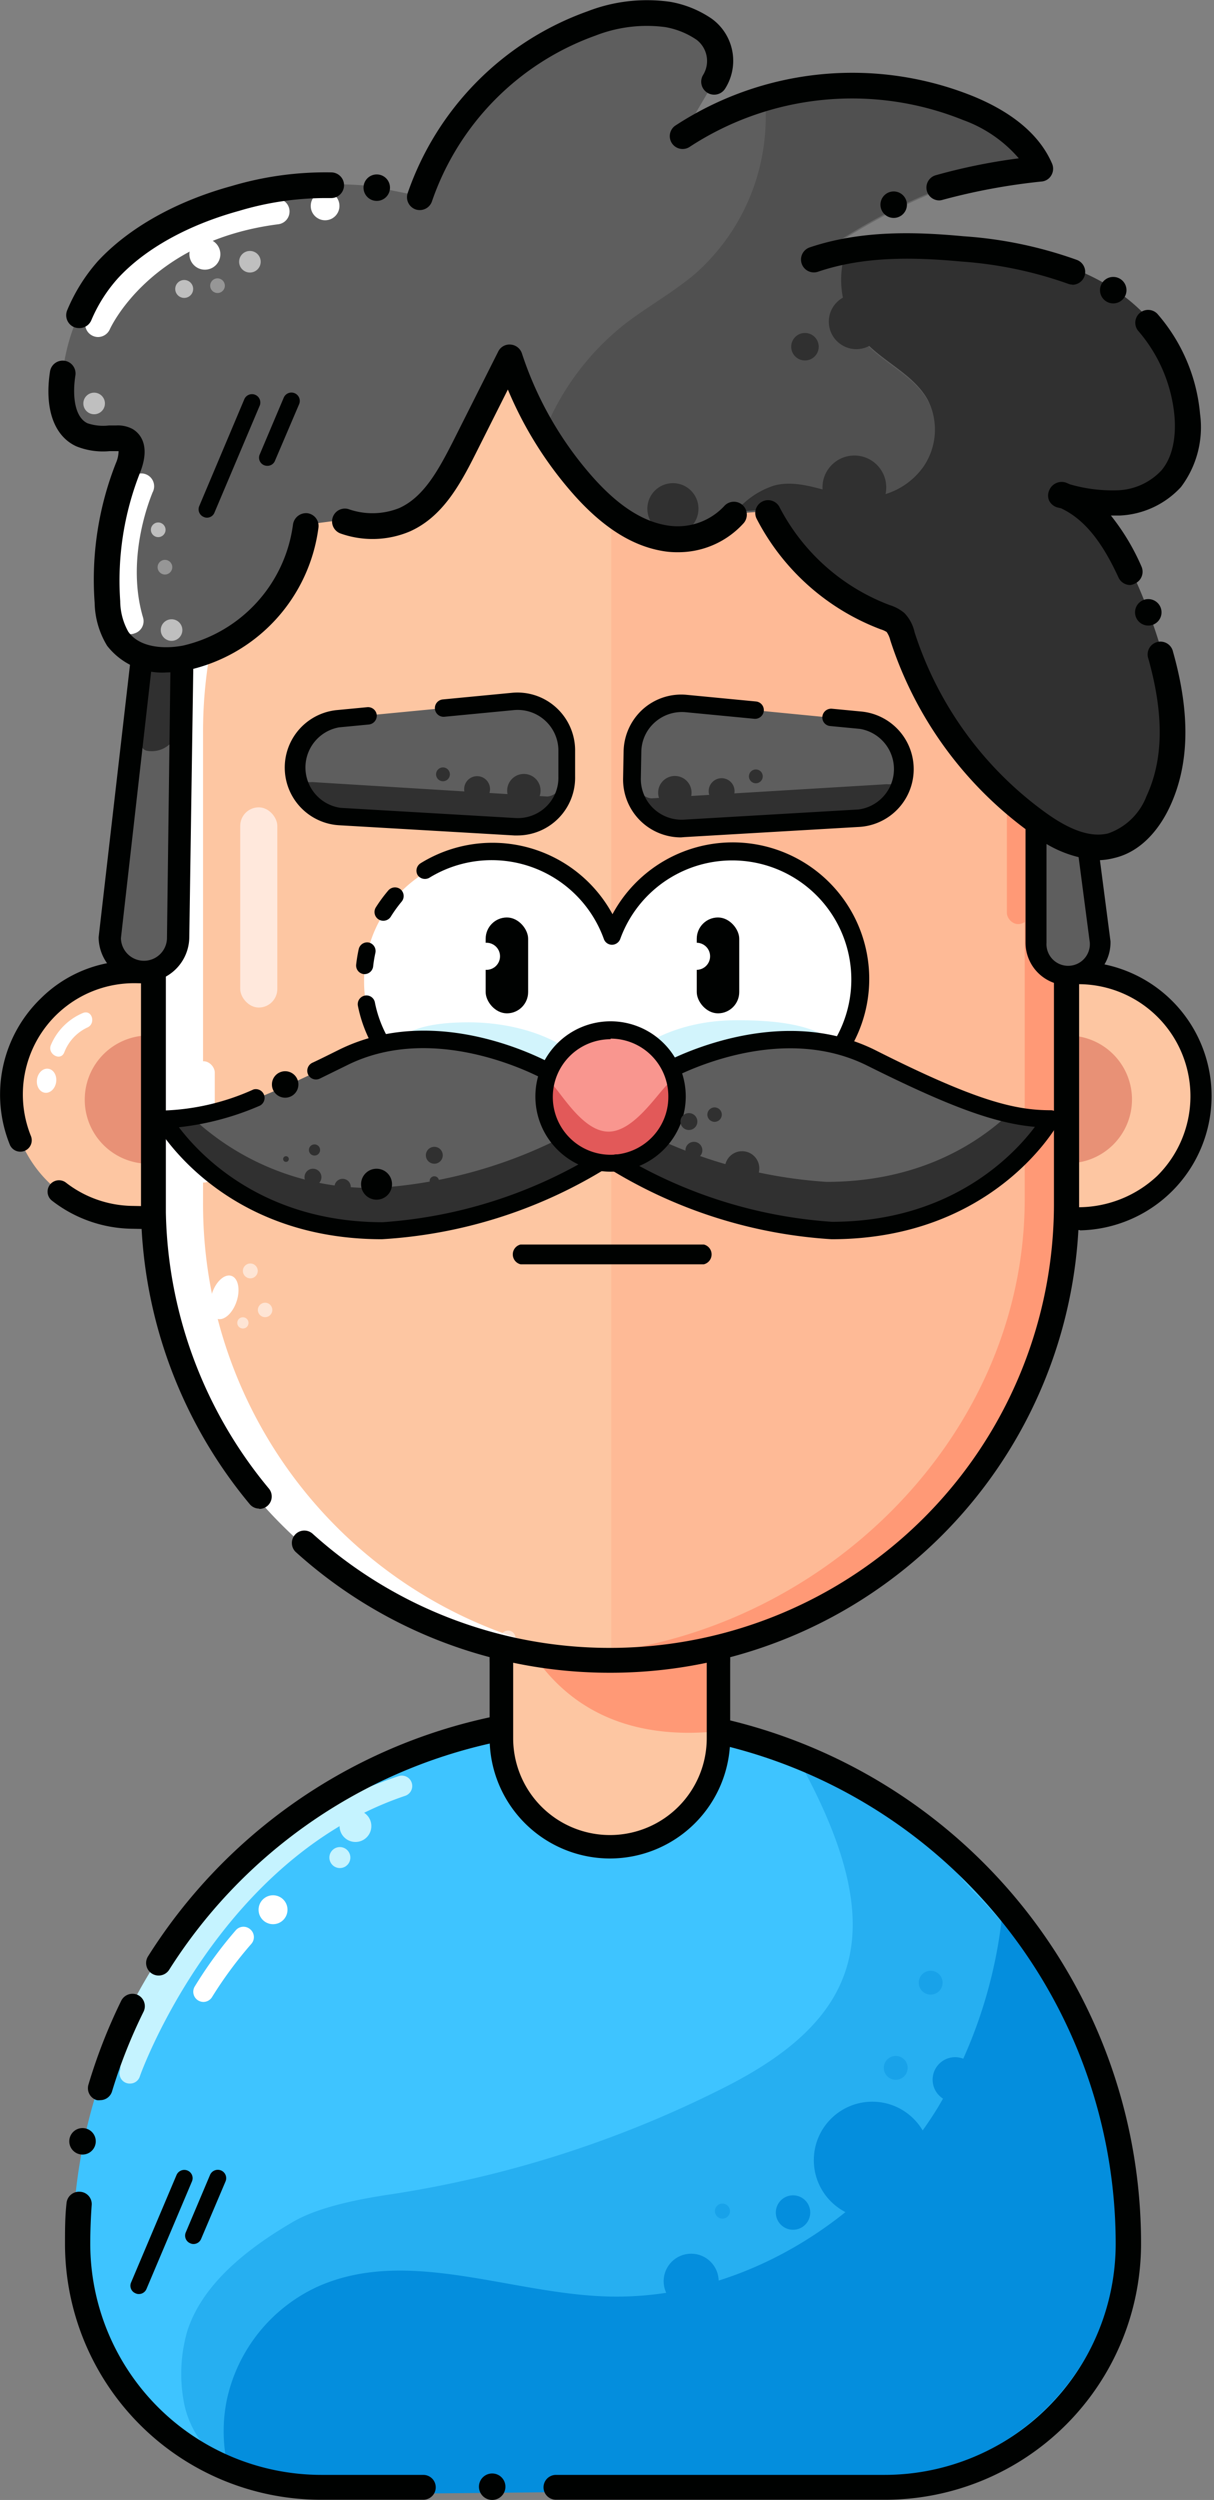 <svg xmlns="http://www.w3.org/2000/svg" viewBox="0 0 119.16 245.37"><rect x="0" y="0" width="119.16" height="245.37" fill="#808080" stroke="none"/><defs><style>.cls-1{fill:#3ec4ff;}.cls-2,.cls-4{fill:#048edd;}.cls-2{opacity:0.4;}.cls-3{fill:#c5f3ff;}.cls-5{fill:#000201;}.cls-11,.cls-19,.cls-20,.cls-6{fill:#fff;}.cls-7{fill:#fdc6a2;}.cls-10,.cls-8{fill:#ff9976;}.cls-9{fill:#e89176;}.cls-10{opacity:0.25;}.cls-11{opacity:0.55;isolation:isolate;}.cls-12{fill:#ffe8dc;}.cls-13{fill:#d2f4fc;}.cls-14{fill:#5e5e5e;}.cls-15,.cls-18{fill:#303030;}.cls-16{fill:#f9968f;}.cls-17{fill:#e25959;}.cls-18{opacity:0.29;}.cls-19{opacity:0.6;}.cls-20{opacity:0.35;}</style></defs><title>Asset 10</title><g id="Layer_2" data-name="Layer 2"><g id="Layer_1-2" data-name="Layer 1"><path class="cls-1" d="M58.7,169.14h0a51.57,51.57,0,0,1,51.57,51.57v0a23.89,23.89,0,0,1-23.89,23.89H31A23.89,23.89,0,0,1,7.14,220.71v0A51.57,51.57,0,0,1,58.7,169.14Z"/><path class="cls-2" d="M70.87,205c13.68-6.83,16.86-15.49,7.4-32.44,0,0,10.55,5.71,10.59,5.69,2.7,1.83,4.49,5.21,6.81,7.53a51.43,51.43,0,0,1,15.1,36.47c0,6.59-2.91,11.06-7.24,15.39s-7.73,5.3-16.21,6.75H32c-4.41.09-4.66-.56-7-1.22A9.46,9.46,0,0,1,18,235.5a15.07,15.07,0,0,1,.4-6.76c1.45-4.43,5.58-7.88,10.37-10.67,2.24-1.3,5.64-2.1,9.34-2.66A108.79,108.79,0,0,0,70.87,205Z"/><path class="cls-3" d="M12.8,204.5a1,1,0,0,1-1-1.36c.07-.2-.33-3.31.51-5.16a55.85,55.85,0,0,1,6.48-10.25c4.37-5.71,11.67-10.48,20.33-13.4a1,1,0,1,1,.65,1.93c-18.38,6.19-26,27.34-26.05,27.56A1,1,0,0,1,12.8,204.5Z"/><path class="cls-4" d="M109.82,219.36a23.9,23.9,0,0,1-23.9,23.88h-28l-2.06,1.35-14.43.15-1.93-1.5H30.55a24.33,24.33,0,0,1-8.27-1.46,15.42,15.42,0,0,1,0-6.31,15.91,15.91,0,0,1,8.82-11c8.63-3.92,18.52.49,28,.91,13.19.6,26-7.22,32.93-18.49a46.54,46.54,0,0,0,6.43-19.84A51.29,51.29,0,0,1,109.82,219.36Z"/><path class="cls-5" d="M41.55,245.35H31.49A25.13,25.13,0,0,1,6.38,220.24c0-1.34,0-2.68.15-4a1.23,1.23,0,0,1,1.31-1.12A1.21,1.21,0,0,1,9,216.43c-.09,1.26-.14,2.53-.14,3.81a22.7,22.7,0,0,0,22.67,22.67H41.55a1.22,1.22,0,1,1,0,2.44Z"/><path class="cls-5" d="M86.85,245.35H54.57a1.22,1.22,0,0,1,0-2.44H86.85a22.69,22.69,0,0,0,22.66-22.67,50.35,50.35,0,0,0-92.91-26.9A1.22,1.22,0,1,1,14.54,192,52.8,52.8,0,0,1,112,220.24,25.14,25.14,0,0,1,86.85,245.35Z"/><circle class="cls-4" cx="85.62" cy="212.02" r="5.74"/><circle class="cls-4" cx="77.84" cy="217.16" r="1.69"/><path class="cls-5" d="M13.62,225.16a.7.7,0,0,1-.31-.07.8.8,0,0,1-.45-1.05v0l4.47-10.57a.83.83,0,0,1,1.08-.43.81.81,0,0,1,.43,1.07l-4.47,10.57A.81.81,0,0,1,13.62,225.16Z"/><path class="cls-5" d="M19,220.25a.71.71,0,0,1-.32-.07.81.81,0,0,1-.45-1.06v0l2.39-5.66a.83.83,0,0,1,1.08-.43.82.82,0,0,1,.44,1.07l-2.4,5.65A.81.81,0,0,1,19,220.25Z"/><path class="cls-6" d="M20,196.49a1,1,0,0,1-.87-1.54,41.1,41.1,0,0,1,4-5.48,1,1,0,0,1,1.43-.11,1,1,0,0,1,.11,1.43A40.13,40.13,0,0,0,20.82,196,1,1,0,0,1,20,196.49Z"/><circle class="cls-6" cx="26.8" cy="187.44" r="1.42"/><rect class="cls-7" x="49.22" y="152.56" width="21.3" height="28.7" rx="10.65"/><path class="cls-8" d="M70.14,160.09v7.4a9.76,9.76,0,0,1-.31,2.49c-11.28.91-17.52-5-20.34-13.52a10.23,10.23,0,0,1,2.15-3.56,10.64,10.64,0,0,1,18.5,7.19Z"/><path class="cls-5" d="M59.87,182.41a11.82,11.82,0,0,1-11.81-11.8v-7.4a11.81,11.81,0,1,1,23.61,0v7.4A11.81,11.81,0,0,1,59.87,182.41Zm0-28.7a9.51,9.51,0,0,0-9.5,9.5v7.4a9.5,9.5,0,0,0,19,0v-7.4A9.51,9.51,0,0,0,59.87,153.71Z"/><circle class="cls-3" cx="34.89" cy="179.23" r="1.56"/><circle class="cls-3" cx="33.36" cy="182.32" r="1.03"/><path class="cls-7" d="M13.37,95.38l5.1.1a12.08,12.08,0,0,1,11.82,12.28h0a12,12,0,0,1-12.23,11.82h0l-5.1-.1A12.11,12.11,0,0,1,1.12,107.2h0A12,12,0,0,1,13.37,95.37h0Z"/><path class="cls-5" d="M18.27,120.7H18l-5.11-.1a13.05,13.05,0,0,1-7.82-2.78,1.12,1.12,0,0,1,1.37-1.77,10.88,10.88,0,0,0,6.5,2.31l5.1.1h.19a10.93,10.93,0,0,0,.18-21.86l-5.1-.1h-.16A10.92,10.92,0,0,0,3.05,111.54a1.12,1.12,0,0,1-2.07.85A13.13,13.13,0,0,1,4,98a12.69,12.69,0,0,1,9.37-3.69h.13l5,.09a13.25,13.25,0,0,1,12.92,13.41A13.16,13.16,0,0,1,18.27,120.7Z"/><path class="cls-9" d="M14.71,101.63l2.65.06a6.29,6.29,0,0,1,6.14,6.4h0a6.3,6.3,0,0,1-6.39,6.13l-2.65,0a6.28,6.28,0,0,1-6.14-6.39h0A6.29,6.29,0,0,1,14.71,101.63Z"/><path class="cls-6" d="M6.31,103.29a4.45,4.45,0,0,1,2.24-2.43c.88-.35.52-1.79-.4-1.44A5.89,5.89,0,0,0,5,102.56c-.38.87.91,1.63,1.29.77Z"/><ellipse class="cls-6" cx="4.58" cy="106.07" rx="1.19" ry="0.95" transform="translate(-101.03 95.11) rotate(-81.6)"/><path class="cls-7" d="M101.07,95.38l5.1.1A12.09,12.09,0,0,1,118,107.78h0a12,12,0,0,1-12.23,11.82h0l-5.1-.1a12.1,12.1,0,0,1-11.84-12.28h0a12,12,0,0,1,12.23-11.82h0Z"/><path class="cls-5" d="M106,120.73h-.23l-5.15-.1a13.25,13.25,0,0,1-12.93-13.41,13.16,13.16,0,0,1,13.11-12.93c.08,0,.14,0,.27,0l5.1.1a13.19,13.19,0,0,1-.17,26.37Zm-5.16-24.2a10.93,10.93,0,0,0-.17,21.86l5.1.1a11.32,11.32,0,0,0,7.81-3.07,11,11,0,0,0-7.45-18.82l-4.84-.09a1.14,1.14,0,0,1-.26,0Z"/><path class="cls-9" d="M102.32,101.64l2.66,0a6.28,6.28,0,0,1,6.13,6.39h0a6.26,6.26,0,0,1-6.38,6.14l-2.65,0a6.29,6.29,0,0,1-6.14-6.39h0A6.28,6.28,0,0,1,102.32,101.64Z"/><path class="cls-7" d="M90.26,38.67c.52.45,1,.93,1.47,1.4a44.65,44.65,0,0,1,13.12,31.71V118a44.8,44.8,0,0,1-89.6,1V71.78A44.7,44.7,0,0,1,29.82,38.69C44.71,25.08,75.33,25.17,90.26,38.67Z"/><path class="cls-10" d="M104.84,72.15v46.23a44.81,44.81,0,0,1-44.65,45H60V28.88c11.38,0,22.75,3.38,30.22,10.14.53.46,1,.94,1.46,1.42A44.65,44.65,0,0,1,104.84,72.15Z"/><circle class="cls-11" cx="42.19" cy="158.09" r="0.55"/><circle class="cls-11" cx="49.87" cy="160.77" r="0.73"/><ellipse class="cls-6" cx="22.01" cy="127.33" rx="2.22" ry="1.27" transform="translate(-105.77 108.16) rotate(-71.66)"/><circle class="cls-11" cx="26.02" cy="128.57" r="0.71"/><path class="cls-11" d="M23.84,129.29a.55.55,0,0,1,.55.55.54.54,0,0,1-.55.55.55.55,0,0,1-.55-.55.55.55,0,0,1,.55-.55Z"/><circle class="cls-11" cx="24.57" cy="124.74" r="0.73"/><ellipse class="cls-6" cx="90.91" cy="106.89" rx="1.19" ry="0.95" transform="translate(-28.12 181.21) rotate(-81.6)"/><path class="cls-8" d="M104.9,71.31v46.22a44.81,44.81,0,0,1-44.66,45c-1.1,0-2.2,0-3.29-.11,23.32-1.66,43.7-21.12,43.63-44.85V71.31c0-11.89-6.75-23.3-15.16-31.71-.49-.48-1-1-1.47-1.39-6.81-6.15-16.84-9.51-27.16-10.07,12.43-.71,25.33,2.67,33.51,10.07.52.44,1,.91,1.46,1.39A44.73,44.73,0,0,1,104.9,71.31Z"/><path class="cls-6" d="M62.1,162.94c-.8.05-1.62.07-2.44.07C34.92,162.94,14.92,142.8,15,120V73.77c0-13.83,4.72-25.24,13.14-33.65.49-.48.94-.95,1.46-1.4,8-7.25,20.54-10.62,32.73-10.1-10.53.45-20.86,3.82-27.79,10.1-.52.45-1,.92-1.46,1.4A44.73,44.73,0,0,0,19.93,71.83v46.22A44.83,44.83,0,0,0,62.1,162.94Z"/><path class="cls-5" d="M25.45,148.07a1.22,1.22,0,0,1-.94-.44A46.13,46.13,0,0,1,13.84,119V93.21a1.22,1.22,0,0,1,2.44,0V119a43.67,43.67,0,0,0,10.11,27.1,1.22,1.22,0,0,1-.94,2Z"/><path class="cls-5" d="M59.86,164.18a45.94,45.94,0,0,1-30.81-11.83,1.22,1.22,0,1,1,1.64-1.81,43.5,43.5,0,0,0,29.17,11.2H60A43.58,43.58,0,0,0,103.45,118V71.78A43.71,43.71,0,0,0,90.68,40.94l-.34-.34c-.34-.34-.68-.68-1.06-1C74.62,26.34,45,26.35,30.46,39.59A43.61,43.61,0,0,0,16.28,71.78,1.21,1.21,0,0,1,15.07,73h0a1.22,1.22,0,0,1-1.22-1.21,46,46,0,0,1,15-34c15.29-14,46.63-14,62.08,0,.4.35.78.72,1.16,1.1l.34.34a46.21,46.21,0,0,1,13.49,32.59V118A46,46,0,0,1,60,164.18Z"/><path class="cls-5" d="M15.06,84.84a1.22,1.22,0,0,1-1.22-1.22v-5a1.22,1.22,0,0,1,2.44,0v5A1.21,1.21,0,0,1,15.06,84.84Z"/><rect class="cls-6" x="18.87" y="104.16" width="2.21" height="11.91" rx="1.1"/><rect class="cls-8" x="98.83" y="78.79" width="2.21" height="11.91" rx="1.1"/><rect class="cls-12" x="23.58" y="79.24" width="3.64" height="19.65" rx="1.82"/><path class="cls-6" d="M84.42,96.34a12.54,12.54,0,0,1-24.33,4.27,12.55,12.55,0,1,1,0-8.53,12.54,12.54,0,0,1,24.33,4.26Z"/><path class="cls-13" d="M84.57,108.35c0,6.93-5.76.54-12.69.54-5.43,0-11.79,1.86-13.53-3-1.76,4.84-4.64,3-10.07,3-6.93,0-11.7,7.52-11.7.6S39,100.34,46,100.34c5.43,0,11.52,2.12,13.27,7,1.74-4.83,7.46-7.2,12.89-7.2C79.05,100.09,84.57,101.42,84.57,108.35Z"/><path class="cls-5" d="M37.62,90.37a.84.84,0,0,1-.46-.13.86.86,0,0,1-.27-1.18,14.67,14.67,0,0,1,1.23-1.67.87.87,0,0,1,1.21-.09.86.86,0,0,1,.08,1.21A13.38,13.38,0,0,0,38.34,90,.85.85,0,0,1,37.62,90.37Z"/><path class="cls-5" d="M35.81,95.61h-.09a.85.85,0,0,1-.76-.94,14.86,14.86,0,0,1,.25-1.51.85.85,0,0,1,1-.65.86.86,0,0,1,.64,1,12.11,12.11,0,0,0-.22,1.32A.86.86,0,0,1,35.81,95.61Z"/><path class="cls-5" d="M71.88,109.53c-3.92,0-9.2-.55-11.8-4.91-2.6,4.36-7.88,4.91-11.8,4.91A13.43,13.43,0,0,1,35.13,98.72a.86.86,0,0,1,.67-1,.84.84,0,0,1,1,.68,11.71,11.71,0,0,0,11.47,9.43c6.23,0,9.62-1.69,11-5.49a.85.85,0,0,1,.8-.57h0a.86.86,0,0,1,.81.57c1.37,3.8,4.76,5.49,11,5.49a11.69,11.69,0,1,0-11-15.67.88.88,0,0,1-.81.57h0a.85.85,0,0,1-.8-.57,11.7,11.7,0,0,0-17.14-6A.87.87,0,0,1,41,85.9a.86.86,0,0,1,.28-1.17,13.4,13.4,0,0,1,18.84,5,13.4,13.4,0,1,1,11.8,19.75Z"/><rect class="cls-5" x="47.67" y="90.05" width="4.17" height="9.41" rx="2.09"/><rect class="cls-5" x="68.39" y="90.05" width="4.17" height="9.41" rx="2.09"/><circle class="cls-6" cx="68.37" cy="93.86" r="1.33"/><circle class="cls-6" cx="47.75" cy="93.86" r="1.33"/><path class="cls-14" d="M65.13,104.81S76,98.56,85.52,103.33s13.72,6,17.62,6c0,0-6.07,11-21.52,11a46.53,46.53,0,0,1-21.09-6.62"/><path class="cls-14" d="M50.54,81.13l-17.16-1a4.83,4.83,0,0,1-4.54-4.73h0A4.82,4.82,0,0,1,33.2,70.5l17.12-1.65a4.82,4.82,0,0,1,5.28,4.71l0,2.67A4.83,4.83,0,0,1,50.54,81.13Z"/><path class="cls-15" d="M50.54,81.13l-17.16-1a4.83,4.83,0,0,1-4.54-4.73h0c0-2.51-.71,1.6,1.8,1.36l23.09,1.42c2.79-.27,1.82-7.41,1.87-4.6l0,2.67A4.83,4.83,0,0,1,50.54,81.13Z"/><path class="cls-5" d="M50.82,82h-.33L33.32,81a5.67,5.67,0,0,1-.2-11.31l2.93-.28a.86.86,0,0,1,.93.76.87.87,0,0,1-.77.94l-2.93.28a4,4,0,0,0,.15,7.9l17.16,1a4,4,0,0,0,3-1.1,3.93,3.93,0,0,0,1.22-2.94l0-2.66A4,4,0,0,0,50.4,69.7l-6.78.65a.85.85,0,0,1-.16-1.7L50.24,68a5.63,5.63,0,0,1,4.31,1.41,5.7,5.7,0,0,1,1.9,4.14l0,2.66A5.67,5.67,0,0,1,50.82,82Z"/><circle class="cls-15" cx="46.83" cy="77.45" r="1.27"/><circle class="cls-15" cx="43.48" cy="76" r="0.68"/><circle class="cls-15" cx="51.42" cy="77.6" r="1.64"/><path class="cls-14" d="M67.12,81.33l17.17-1a4.82,4.82,0,0,0,4.53-4.72h0a4.82,4.82,0,0,0-4.36-4.89L67.35,69.05a4.83,4.83,0,0,0-5.29,4.71l0,2.67A4.82,4.82,0,0,0,67.12,81.33Z"/><path class="cls-15" d="M67.12,81.33l17.17-1a4.82,4.82,0,0,0,4.53-4.72h0c.05-2.52.71,1.6-1.79,1.36L63.94,78.36c-2.8-.27-1.82-7.41-1.88-4.6l0,2.67A4.82,4.82,0,0,0,67.12,81.33Z"/><path class="cls-5" d="M66.84,82.19a5.68,5.68,0,0,1-5.68-5.78l.05-2.67a5.72,5.72,0,0,1,1.89-4.13,5.65,5.65,0,0,1,4.33-1.41l6.77.65a.85.85,0,0,1,.77.93.86.86,0,0,1-.93.77l-6.77-.65a4,4,0,0,0-3,1,3.92,3.92,0,0,0-1.32,2.88l-.05,2.67a4,4,0,0,0,4.2,4l17.17-1a4,4,0,0,0,.14-7.91l-2.93-.28a.84.84,0,0,1-.76-.93.87.87,0,0,1,.93-.77l2.92.28a5.68,5.68,0,0,1-.2,11.32l-17.17,1Z"/><circle class="cls-15" cx="70.83" cy="77.65" r="1.27"/><circle class="cls-15" cx="74.19" cy="76.2" r="0.68"/><circle class="cls-15" cx="66.24" cy="77.8" r="1.64"/><path class="cls-14" d="M54,105.42s-10.85-6.25-20.39-1.48-13.72,6-17.62,6c0,0,6.07,11,21.52,11a46.53,46.53,0,0,0,21.09-6.62"/><path class="cls-15" d="M56.35,111l1.72,3.33A46.56,46.56,0,0,1,37,120.89c-15.44,0-21.52-11-21.52-11a17.62,17.62,0,0,0,3.28-.3,25.63,25.63,0,0,0,18.24,7A46.41,46.41,0,0,0,56.35,111Z"/><path class="cls-15" d="M102.67,109.31s-6.08,11-21.55,11A46.54,46.54,0,0,1,60,113.65l1.72-3.31A46.66,46.66,0,0,0,81.12,116c9.13,0,15-3.81,18.27-7A17.54,17.54,0,0,0,102.67,109.31Z"/><path class="cls-5" d="M37.49,121.63c-15.79,0-22-10.94-22.29-11.41a.84.84,0,0,1,0-.84A.86.86,0,0,1,16,109a23.17,23.17,0,0,0,8.88-2.07.86.86,0,0,1,.63,1.59,27.41,27.41,0,0,1-7.95,2.12c2.09,2.76,8.28,9.32,20,9.32a46.28,46.28,0,0,0,20.64-6.49.85.85,0,1,1,.9,1.45A47.19,47.19,0,0,1,37.49,121.63Z"/><path class="cls-5" d="M54,106.15a.8.8,0,0,1-.42-.11c-.11-.06-10.59-6-19.59-1.45l-2.61,1.28a.86.86,0,0,1-1.14-.41.87.87,0,0,1,.4-1.14c.82-.38,1.67-.81,2.58-1.26,9.85-4.92,20.75,1.23,21.21,1.5a.85.85,0,0,1-.43,1.59Z"/><circle class="cls-16" cx="59.93" cy="106.96" r="6.52"/><path class="cls-17" d="M66.45,107a6.53,6.53,0,1,1-13.05,0c0-3.6,2.73,4.07,6.33,4.07S66.45,103.36,66.45,107Z"/><path class="cls-5" d="M59.93,115a7.38,7.38,0,1,1,7.38-7.38A7.39,7.39,0,0,1,59.93,115Zm0-13a5.67,5.67,0,1,0,5.67,5.67A5.67,5.67,0,0,0,59.93,101.94Z"/><path class="cls-5" d="M81.62,121.63a47.17,47.17,0,0,1-21.54-6.75.85.85,0,1,1,.9-1.45,46.29,46.29,0,0,0,20.66,6.49c11.71,0,17.87-6.56,19.94-9.32-3.94-.34-8.42-2-16.44-6-7.13-3.57-15.1-.66-18.2.76a.86.86,0,1,1-.71-1.56c3.32-1.52,11.89-4.62,19.68-.73,9.91,5,13.71,5.9,17.24,5.9a.85.85,0,0,1,.74,1.26C103.63,110.69,97.39,121.63,81.62,121.63Z"/><path class="cls-14" d="M14.13,95.31h0A3.35,3.35,0,0,1,10.78,92l3.27-25.74c0-1.85-1.77-2.76.08-2.76h0a3.35,3.35,0,0,1,3.35,3.36V92A3.35,3.35,0,0,1,14.13,95.31Z"/><path class="cls-15" d="M14.9,73.73h0c-1.42,0-.92-.82-.92-2.25l1.11-19.34c0-1.42-1.61-2.92-.19-2.92h0a2.58,2.58,0,0,1,2.58,2.58V71.15A2.58,2.58,0,0,1,14.9,73.73Z"/><path class="cls-5" d="M14.13,96.41A4.46,4.46,0,0,1,9.68,92l3.19-27.71a1.4,1.4,0,0,1-.68-1.2,1.48,1.48,0,0,1,1.46-1.45,1.41,1.41,0,0,1,1.19.67c.31-.07.6-.16.88-.25a2.73,2.73,0,0,1,2.52,0A2,2,0,0,1,19,63.69L18.58,92A4.46,4.46,0,0,1,14.13,96.41ZM15,64.47,11.87,92.08A2.26,2.26,0,0,0,16.39,92l.36-28-.37.11A10.35,10.35,0,0,1,15,64.47Z"/><path class="cls-14" d="M104.84,95.68h0A3.16,3.16,0,0,0,108,92.52l-3.09-23.65c0-1.75,1.67-3.16-.07-3.16h0a3.15,3.15,0,0,0-3.15,3.16V92.52A3.15,3.15,0,0,0,104.84,95.68Z"/><path class="cls-5" d="M104.84,96.71a4.19,4.19,0,0,1-4.18-4.19V68.87a4.19,4.19,0,0,1,4.18-4.19,1.85,1.85,0,0,1,1.59.68,2.12,2.12,0,0,1-.11,2.07,4.1,4.1,0,0,0-.38,1.44L109,92.39A4.21,4.21,0,0,1,104.84,96.71Zm-.5-29.87a2.08,2.08,0,0,0-1.62,2V92.52a2.13,2.13,0,1,0,4.25,0L103.89,69A5.57,5.57,0,0,1,104.34,66.84Z"/><path class="cls-14" d="M102.11,16.45c3.16,0-4.14-4.75-7.06-5.95A30.57,30.57,0,0,0,67,13.28l4.57-7.77a8.14,8.14,0,0,0-6-4.21,15.09,15.09,0,0,0-7.48.88A27.58,27.58,0,0,0,41.2,19.24l-5-1A37.62,37.62,0,0,0,23.1,19.35c-4.56,1.26-9.34,3.52-12.53,7A19.37,19.37,0,0,0,6.16,36.55c-.35,2.23-.16,5,1.88,6a7.73,7.73,0,0,0,3.36.33,1.85,1.85,0,0,1,.93.18c.87.49.58,1.8.21,2.73a29.73,29.73,0,0,0-2,13.13,7.12,7.12,0,0,0,1,3.62c1.39,2,4.27,2.34,6.67,1.88A15.31,15.31,0,0,0,30,51.5L33.8,51a8.16,8.16,0,0,0,5.92-.15c2.84-1.28,4.44-4.26,5.84-7L50,35a35.63,35.63,0,0,0,7.08,12.47c2.15,2.46,4.82,4.7,8,5.28A7.52,7.52,0,0,0,72,50.41l3.34-.23A21.47,21.47,0,0,0,86.89,60.45a3,3,0,0,1,1,.53,2.94,2.94,0,0,1,.7,1.37,36.45,36.45,0,0,0,13.49,18.41c2,1.46,4.55,2.74,7,2.14,2.11-.52,3.66-2.37,4.59-4.34,2.75-5.88,1.06-12.83-1.26-18.89-1.72-4.47-4.17-9.21-8.64-10.93l.3-.28a17.46,17.46,0,0,0,5.73.76A7.4,7.4,0,0,0,115,46.86a8.48,8.48,0,0,0,1.57-6.26A16,16,0,0,0,112,30.8c-4.49-4.52-11.19-5.91-17.53-6.5-4.89-.45-9.93-.53-14.59,1C79.88,25.33,91.66,16.46,102.11,16.45Z"/><path class="cls-15" d="M112.52,59.48c2.34,6.08,4,13,1.26,18.9-.91,2-2.48,3.83-4.57,4.34-2.45.6-4.94-.68-7-2.15A36.17,36.17,0,0,1,88.73,62.16,3,3,0,0,0,88,60.8a3.73,3.73,0,0,0-1-.53A21.42,21.42,0,0,1,75.46,50l-3.33.23a9.88,9.88,0,0,1,.88-.84,8.06,8.06,0,0,1,3-1.74c2.82-.73,5.7,1.06,8.63,1.16a7.14,7.14,0,0,0,6-3,6.42,6.42,0,0,0,.41-6.59c-1.39-2.49-4.34-3.68-6.26-5.8a9.06,9.06,0,0,1-1.66-9.1,40.82,40.82,0,0,1,11.42-.23c6.36.58,13,2,17.54,6.51a15.89,15.89,0,0,1,4.54,9.81,8.4,8.4,0,0,1-1.57,6.25A7.37,7.37,0,0,1,109.92,49a17,17,0,0,1-5.73-.76l-.3.28C108.35,50.28,110.8,55,112.52,59.48Z"/><path class="cls-18" d="M72.07,50.43a7.56,7.56,0,0,1-6.89,2.3c-3.23-.58-5.88-2.83-8.05-5.27a35.09,35.09,0,0,1-3.7-5.1,25.63,25.63,0,0,1,7.92-10.57c2.24-1.72,4.74-3.1,6.91-4.94A20.53,20.53,0,0,0,75.07,9.57a30.63,30.63,0,0,1,20,1c2.93,1.21,10.22,6,7.07,6-10.45,0-22.23,8.88-22.23,8.88a22.59,22.59,0,0,1,3.21-.83,9,9,0,0,0,1.71,8.95c1.92,2.12,4.87,3.3,6.26,5.8a6.43,6.43,0,0,1-.41,6.59,7.14,7.14,0,0,1-6,3c-2.93-.1-5.81-1.89-8.63-1.16a8,8,0,0,0-3,1.74,8.63,8.63,0,0,0-.88.84"/><circle class="cls-5" cx="36.98" cy="18.42" r="1.3"/><circle class="cls-5" cx="109.27" cy="28.48" r="1.3"/><circle class="cls-5" cx="87.72" cy="20.09" r="1.3"/><circle class="cls-5" cx="112.71" cy="60.1" r="1.3"/><circle class="cls-5" cx="27.99" cy="106.44" r="1.3"/><path class="cls-5" d="M9.85,206.13a1.33,1.33,0,0,1-.34,0,1.22,1.22,0,0,1-.83-1.52,53.3,53.3,0,0,1,3.22-8.24,1.24,1.24,0,0,1,1.64-.56,1.23,1.23,0,0,1,.55,1.64A50.8,50.8,0,0,0,11,205.26,1.21,1.21,0,0,1,9.85,206.13Z"/><circle class="cls-5" cx="8.1" cy="210.17" r="1.3"/><circle class="cls-15" cx="83.86" cy="47.84" r="3.13"/><circle class="cls-15" cx="84.05" cy="31.57" r="2.7"/><circle class="cls-15" cx="79.01" cy="34.03" r="1.35"/><circle class="cls-15" cx="66.05" cy="49.93" r="2.51"/><path class="cls-5" d="M105.25,27.93a1.2,1.2,0,0,1-.45-.09,39.4,39.4,0,0,0-10.44-2.17c-4.33-.4-9.4-.59-14.07,1a1.26,1.26,0,0,1-.81-2.39c5.12-1.72,10.5-1.52,15.11-1.09a41,41,0,0,1,11.11,2.32,1.26,1.26,0,0,1-.45,2.44Z"/><path class="cls-5" d="M110.94,57.42a1.27,1.27,0,0,1-1.15-.73c-1.67-3.64-3.43-5.76-5.64-6.8l-.38-.09a1.3,1.3,0,0,1-.79-.66,1.24,1.24,0,0,1,0-1,1.32,1.32,0,0,1,1.65-.77l.4.17a15,15,0,0,0,4.75.58A6.18,6.18,0,0,0,114,46.17c1.37-1.62,1.39-4,1.28-5.33a14.85,14.85,0,0,0-3.58-8.39,1.26,1.26,0,0,1,1.89-1.66,17.28,17.28,0,0,1,4.2,9.83,9.74,9.74,0,0,1-1.87,7.18,8.68,8.68,0,0,1-6,2.8c-.29,0-.59,0-.88,0a22.07,22.07,0,0,1,3,5,1.27,1.27,0,0,1-.63,1.67A1.35,1.35,0,0,1,110.94,57.42Z"/><path class="cls-5" d="M107.84,84.43a11.44,11.44,0,0,1-6.45-2.52,37.52,37.52,0,0,1-14-19.06,2.46,2.46,0,0,0-.36-.82,2.31,2.31,0,0,0-.58-.26A22.74,22.74,0,0,1,74.25,50.88a1.26,1.26,0,0,1,2.24-1.15,20.22,20.22,0,0,0,10.84,9.66,4.1,4.1,0,0,1,1.44.78,3.9,3.9,0,0,1,1,1.88,35.09,35.09,0,0,0,13,17.81c2.4,1.7,4.35,2.34,6,1.94a6.21,6.21,0,0,0,3.76-3.65c1.67-3.58,1.73-8,.19-13.49a1.26,1.26,0,1,1,2.42-.68c1.72,6.1,1.61,11.09-.33,15.23-.73,1.56-2.41,4.29-5.43,5A6.81,6.81,0,0,1,107.84,84.43Z"/><path class="cls-5" d="M41.2,20.62a1.32,1.32,0,0,1-.39-.06A1.27,1.27,0,0,1,40,19,29,29,0,0,1,57.67,1.11,16.16,16.16,0,0,1,65.78.18a10.36,10.36,0,0,1,4.07,1.65A5.1,5.1,0,0,1,71.2,8.66,1.26,1.26,0,1,1,69,7.38a2.62,2.62,0,0,0-.62-3.47,7.83,7.83,0,0,0-3.08-1.25,13.83,13.83,0,0,0-6.84.83A26.38,26.38,0,0,0,42.4,19.76,1.26,1.26,0,0,1,41.2,20.62Z"/><path class="cls-5" d="M92.17,19.67a1.26,1.26,0,0,1-.36-2.46A57.06,57.06,0,0,1,100,15.54a13.05,13.05,0,0,0-5.47-3.76,29.12,29.12,0,0,0-26.89,2.67,1.26,1.26,0,0,1-1.4-2.09A31.7,31.7,0,0,1,95.53,9.45c3.94,1.62,6.55,3.85,7.74,6.62a1.27,1.27,0,0,1-.08,1.14,1.22,1.22,0,0,1-1,.61,61.06,61.06,0,0,0-9.69,1.8A1.12,1.12,0,0,1,92.17,19.67Z"/><path class="cls-6" d="M9.62,33.08a1.25,1.25,0,0,1-.5-.11,1.27,1.27,0,0,1-.66-1.66C8.64,30.9,13,21.3,27,19.51a1.26,1.26,0,1,1,.32,2.5C14.69,23.62,10.82,32.23,10.78,32.32A1.28,1.28,0,0,1,9.62,33.08Z"/><circle class="cls-6" cx="31.91" cy="20.21" r="1.41"/><path class="cls-5" d="M7.75,32.2a1.31,1.31,0,0,1-.5-.1,1.27,1.27,0,0,1-.65-1.66,17.4,17.4,0,0,1,3-4.8c3-3.24,7.62-5.87,13.13-7.38a32.29,32.29,0,0,1,9.78-1.34,1.26,1.26,0,0,1,0,2.52H32a29.53,29.53,0,0,0-8.51,1.25c-5.06,1.39-9.29,3.75-11.94,6.65a14.79,14.79,0,0,0-2.59,4.1A1.26,1.26,0,0,1,7.75,32.2Z"/><path class="cls-6" d="M12.88,62.24a1.25,1.25,0,0,1-1.21-.9c-2.08-7,.91-13.73,1-14a1.26,1.26,0,1,1,2.3,1c0,.06-2.73,6.18-.93,12.27a1.25,1.25,0,0,1-.85,1.56A1.1,1.1,0,0,1,12.88,62.24Z"/><path class="cls-5" d="M16.36,66a6.85,6.85,0,0,1-5.84-2.61,8.38,8.38,0,0,1-1.23-4.23,31.19,31.19,0,0,1,2.08-13.69,3.05,3.05,0,0,0,.27-1.19h-.89a7,7,0,0,1-3.25-.47c-2.21-1-3.15-3.73-2.59-7.35a1.26,1.26,0,1,1,2.49.39c-.29,1.86-.13,4.06,1.18,4.69a4.8,4.8,0,0,0,2.11.22h.71A3.05,3.05,0,0,1,13,42.1c.59.34,1.87,1.44.75,4.28A28.87,28.87,0,0,0,11.8,59a6.25,6.25,0,0,0,.79,3c1.09,1.56,3.5,1.73,5.4,1.36A14.09,14.09,0,0,0,28.76,51.47a1.3,1.3,0,0,1,1.4-1.1,1.26,1.26,0,0,1,1.1,1.4,16.49,16.49,0,0,1-12.8,14A11.78,11.78,0,0,1,16.36,66Z"/><path class="cls-5" d="M66.47,54.2a8.05,8.05,0,0,1-1.55-.14c-3-.54-5.88-2.4-8.75-5.68a37.18,37.18,0,0,1-6.32-10.15l-3.17,6.31c-1.61,3.21-3.32,6.22-6.45,7.62a9.4,9.4,0,0,1-6.81.2,1.26,1.26,0,0,1,.76-2.4,7.07,7.07,0,0,0,5-.09C41.57,48.8,43,46.2,44.43,43.4l4.47-8.89a1.23,1.23,0,0,1,1.22-.69,1.27,1.27,0,0,1,1.11.87,34.52,34.52,0,0,0,6.83,12c2.49,2.84,4.88,4.43,7.31,4.86a6.26,6.26,0,0,0,5.7-1.86A1.26,1.26,0,0,1,73,51.34,8.64,8.64,0,0,1,66.47,54.2Z"/><circle class="cls-19" cx="9.24" cy="39.6" r="1.06"/><circle class="cls-6" cx="20.11" cy="24.95" r="1.52"/><circle class="cls-19" cx="18.08" cy="28.36" r="0.88"/><circle class="cls-19" cx="24.53" cy="25.69" r="1.06"/><circle class="cls-20" cx="21.35" cy="28.04" r="0.72"/><circle class="cls-19" cx="15.53" cy="52" r="0.72"/><circle class="cls-20" cx="16.19" cy="55.67" r="0.72"/><circle class="cls-19" cx="16.84" cy="61.84" r="1.06"/><path class="cls-5" d="M20.32,50.81a.71.71,0,0,1-.32-.07.81.81,0,0,1-.45-1.05l0,0L24,39.14a.82.82,0,0,1,1.51.63L21.06,50.29A.79.79,0,0,1,20.32,50.81Z"/><path class="cls-5" d="M26.23,45.72a.85.85,0,0,1-.31-.06.8.8,0,0,1-.45-1v0l2.38-5.63a.82.82,0,0,1,1.51.64L27,45.2A.79.79,0,0,1,26.23,45.72Z"/><circle class="cls-5" cx="36.96" cy="116.23" r="1.52"/><circle class="cls-15" cx="42.63" cy="113.39" r="0.83"/><circle class="cls-15" cx="30.72" cy="115.54" r="0.83"/><circle class="cls-15" cx="42.63" cy="115.91" r="0.46"/><circle class="cls-15" cx="28.07" cy="113.76" r="0.28"/><circle class="cls-15" cx="30.87" cy="112.87" r="0.55"/><circle class="cls-15" cx="33.63" cy="116.5" r="0.8"/><circle class="cls-15" cx="68.11" cy="112.9" r="0.83"/><circle class="cls-15" cx="72.84" cy="114.68" r="1.69"/><circle class="cls-15" cx="70.14" cy="109.4" r="0.71"/><circle class="cls-15" cx="67.62" cy="110.08" r="0.83"/><circle class="cls-4" cx="93.75" cy="204.12" r="2.21"/><circle class="cls-2" cx="91.35" cy="194.6" r="1.17"/><circle class="cls-2" cx="87.92" cy="202.96" r="1.17"/><circle class="cls-4" cx="67.84" cy="223.9" r="2.7"/><circle class="cls-2" cx="70.91" cy="217.02" r="0.74"/><path class="cls-5" d="M69.09,124.09h-18a1,1,0,0,1,0-1.94h18a1,1,0,0,1,0,1.94Z"/><circle class="cls-5" cx="48.31" cy="244.07" r="1.3"/></g></g></svg>